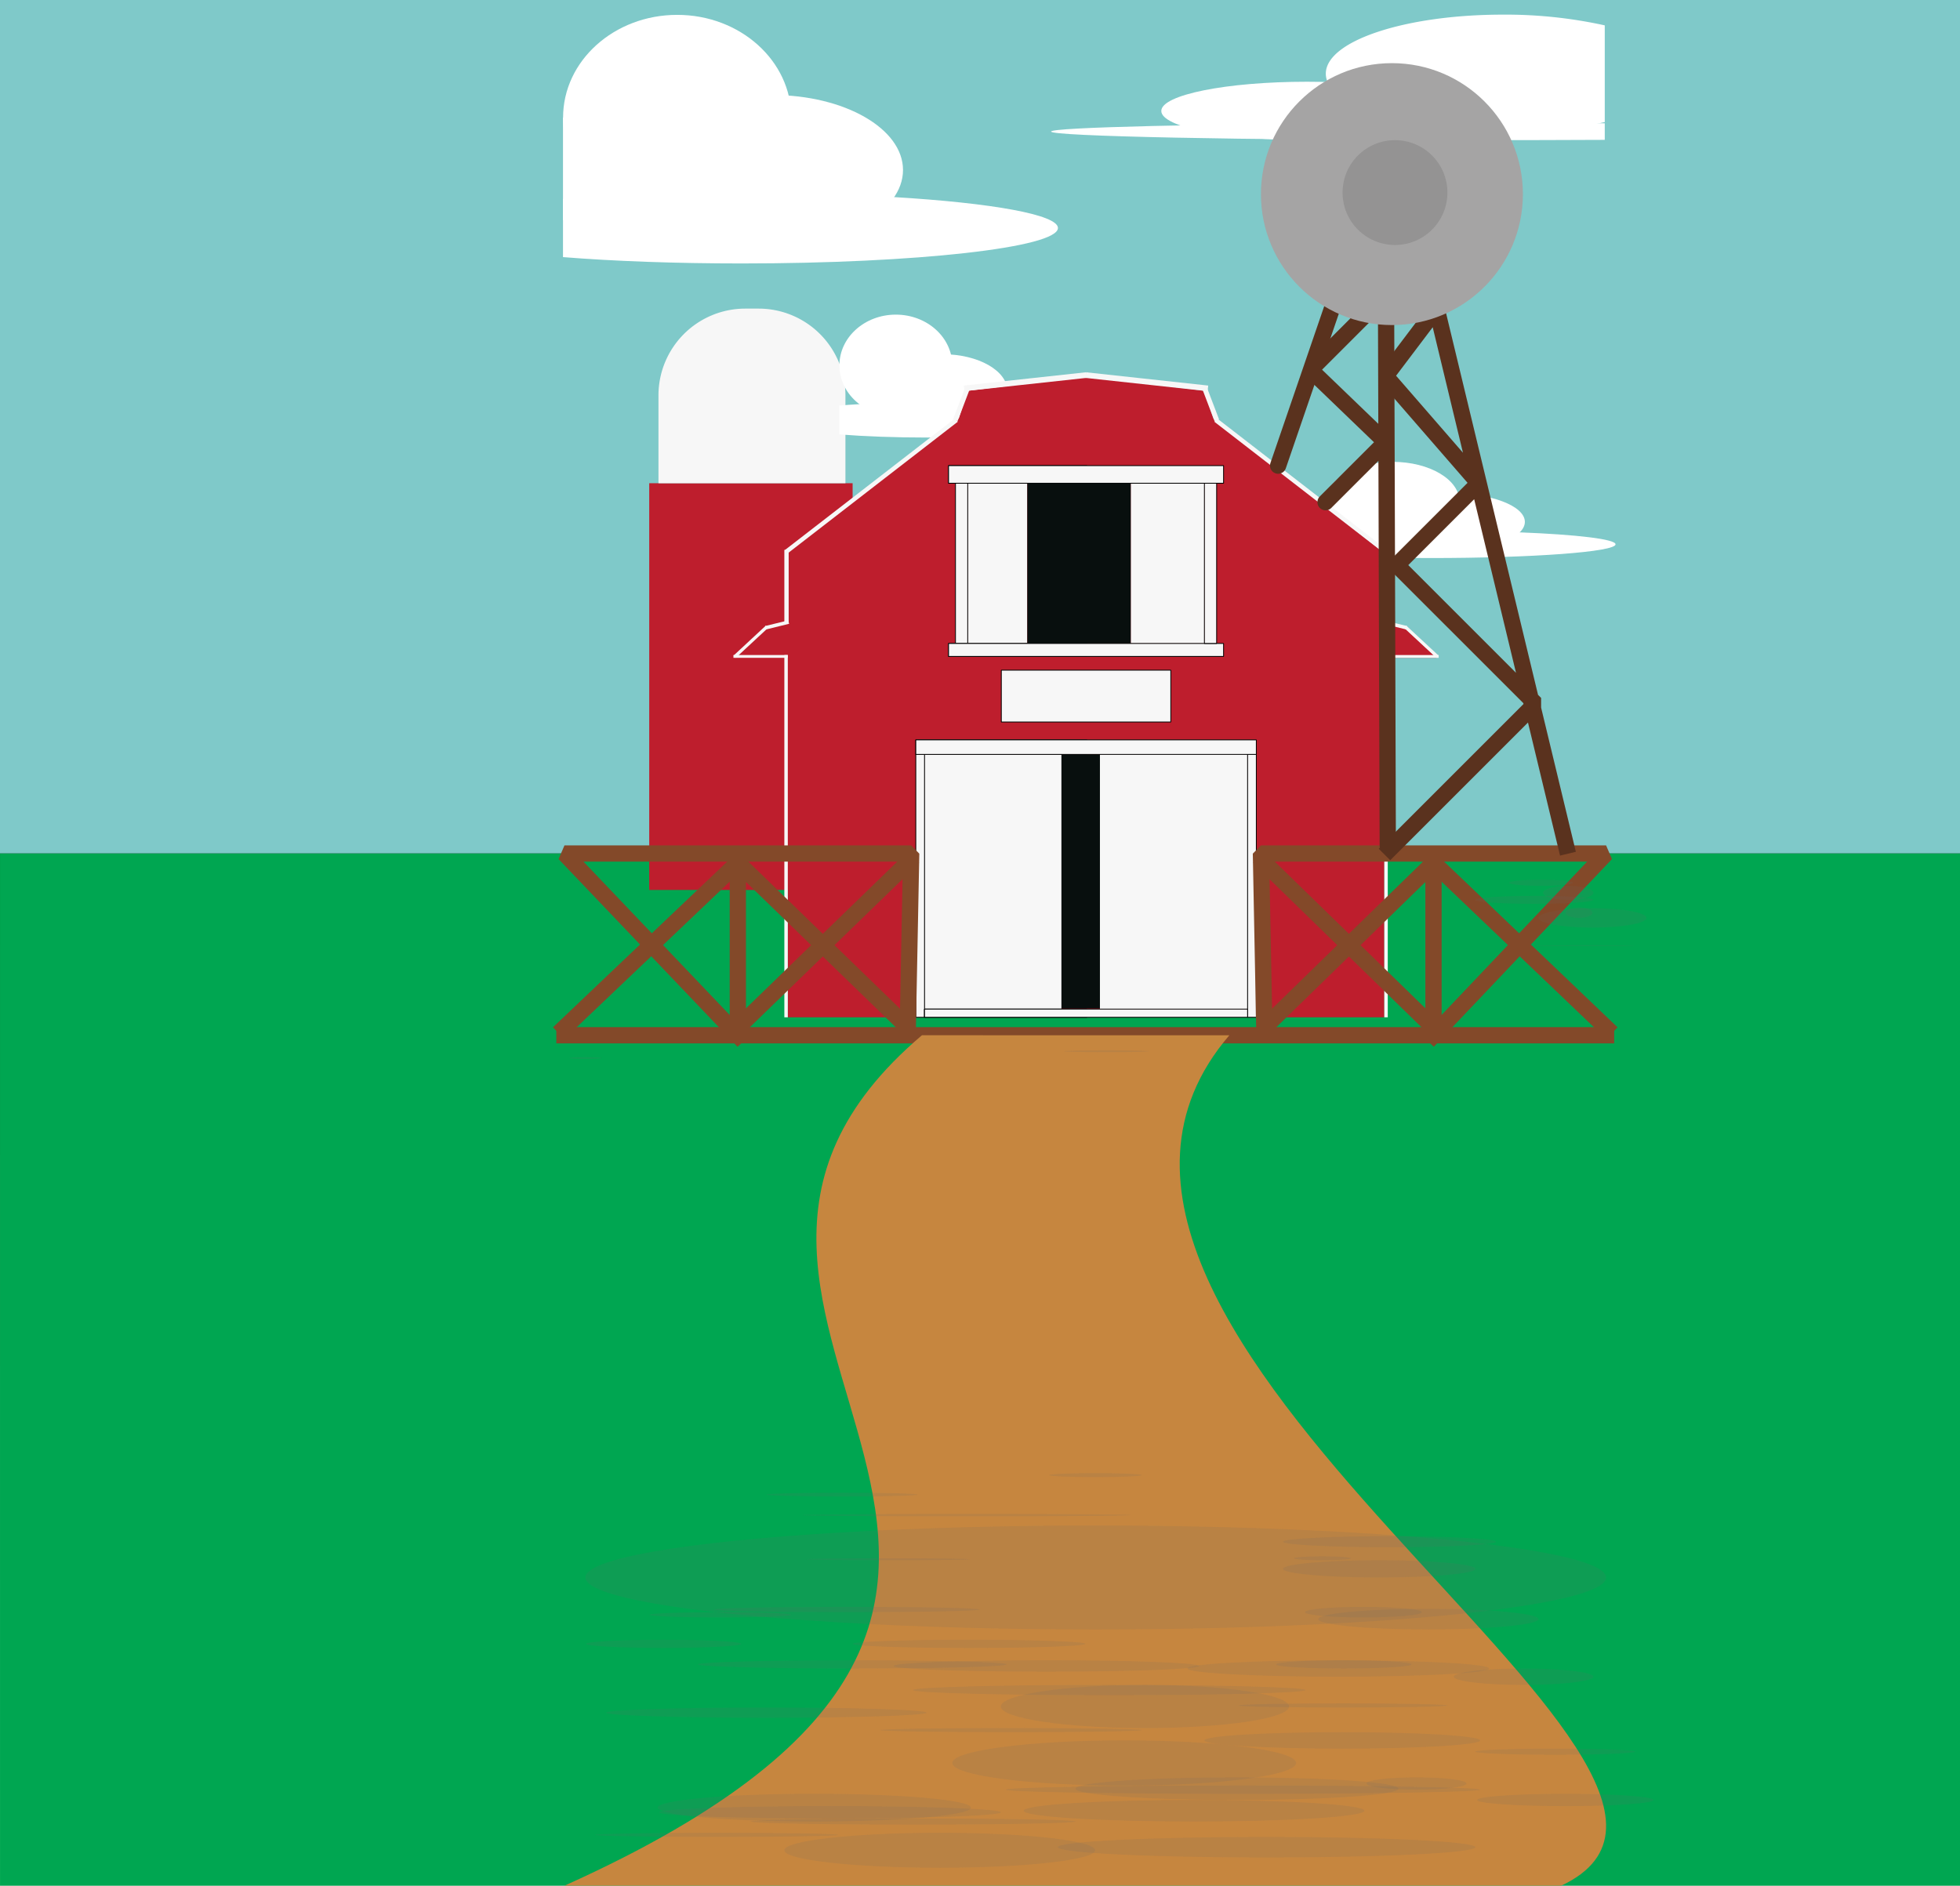<svg xmlns="http://www.w3.org/2000/svg" xmlns:xlink="http://www.w3.org/1999/xlink" width="120.505" height="115.955" viewBox="0 0 120.505 115.955">
  <rect x="0" y="0" width="120.505" height="115.955" fill="#808080" stroke="none"/>
  <defs>
    <linearGradient id="a" x1="60.253" y1="115.955" x2="60.253" y2="52.483" gradientUnits="userSpaceOnUse">
      <stop offset="0" stop-color="#fff"/>
      <stop offset="1"/>
    </linearGradient>
  </defs>
  <title>Asset 4</title>
  <g style="isolation: isolate">
    <g>
      <rect width="120.505" height="52.54" fill="#7fc9c9"/>
      <g>
        <rect x="0.001" y="52.483" width="120.504" height="63.472" fill="url(#a)"/>
        <rect x="0.001" y="52.483" width="120.504" height="63.472" fill="#00a651" style="mix-blend-mode: multiply"/>
      </g>
      <rect x="39.916" y="29.714" width="12.505" height="25.011" fill="#be1e2d"/>
      <path d="M45.821,18.977h.821a5.337,5.337,0,0,1,5.337,5.337v5.4a0,0,0,0,1,0,0H40.484a0,0,0,0,1,0,0v-5.4A5.337,5.337,0,0,1,45.821,18.977Z" fill="#f7f7f7"/>
      <g>
        <ellipse cx="55.078" cy="22.47" rx="3.47" ry="3.123" fill="#fff"/>
        <ellipse cx="57.96" cy="24.063" rx="3.983" ry="2.281" fill="#fff"/>
        <path d="M51.605,25.59v1.122c1.543.124,3.412.193,5.43.193,5.31,0,9.617-.484,9.617-1.078,0-.405-2.012-.761-4.979-.939-1.261-.084-2.695-.129-4.223-.139h-.415c-.989,0-1.944.015-2.843.05-.06,0-.114,0-.169,0-.405.015-.8.034-1.181.054-.431.025-.846.05-1.237.084Z" fill="#fff"/>
      </g>
      <g>
        <ellipse cx="85.625" cy="30.844" rx="4.108" ry="2.444" fill="#fff"/>
        <ellipse cx="89.037" cy="32.091" rx="4.715" ry="1.785" fill="#fff"/>
        <path d="M81.514,33.285v.879c1.827.1,4.04.151,6.428.151,6.287,0,11.386-.379,11.386-.844,0-.317-2.382-.6-5.895-.735-1.493-.066-3.19-.1-5-.108h-.492c-1.171,0-2.3.011-3.366.038-.07,0-.135,0-.2,0-.48.012-.949.027-1.4.043-.51.019-1,.038-1.464.065Z" fill="#fff"/>
      </g>
      <g>
        <polygon points="66.725 23.146 66.725 62.556 85.11 62.556 85.11 40.451 88.325 40.451 86.462 38.683 85.11 38.304 85.11 34.009 74.049 25.293 74.596 25.724 74.049 24.03 66.725 23.146" fill="#be1e2d"/>
        <polygon points="66.821 23.146 66.821 62.556 48.436 62.556 48.436 40.451 45.221 40.451 47.084 38.683 48.436 38.304 48.436 34.009 59.497 25.293 58.95 25.724 59.497 24.03 66.821 23.146" fill="#be1e2d"/>
        <rect x="59.497" y="29.714" width="3.662" height="9.853" fill="#f7f7f7"/>
        <path d="M56.842,46.388H76.7s.22,15.758,0,15.663-19.862,0-19.862,0Z" fill="#080f0e"/>
        <rect x="56.842" y="46.388" width="8.416" height="15.663" fill="#f7f7f7"/>
        <rect x="59.259" y="23.298" width="7.554" height="0.347" transform="translate(-2.167 6.949) rotate(-6.203)" fill="#f7f7f7"/>
        <rect x="58.979" y="23.707" width="0.299" height="2.202" transform="translate(12.666 -19.384) rotate(20.804)" fill="#f7f7f7"/>
        <rect x="53.441" y="23.261" width="0.266" height="13.232" transform="translate(44.414 -30.777) rotate(52.265)" fill="#f7f7f7"/>
        <rect x="48.223" y="33.814" width="0.266" height="4.492" fill="#f7f7f7"/>
        <rect x="47.048" y="38.319" width="1.463" height="0.217" transform="translate(-7.79 12.513) rotate(-13.807)" fill="#f7f7f7"/>
        <rect x="46.063" y="38.106" width="0.194" height="2.713" transform="translate(43.668 -21.216) rotate(47.121)" fill="#f7f7f7"/>
        <rect x="45.093" y="40.279" width="3.343" height="0.172" fill="#f7f7f7"/>
        <rect x="48.223" y="40.279" width="0.213" height="22.278" fill="#f7f7f7"/>
        <rect x="56.305" y="46.388" width="0.537" height="16.168" stroke-width="0.05" stroke="#000" stroke-linecap="square" stroke-linejoin="bevel" fill="#f7f7f7"/>
        <rect x="56.305" y="45.496" width="10.516" height="0.892" stroke-width="0.05" stroke="#000" stroke-linecap="square" stroke-linejoin="bevel" fill="#f7f7f7"/>
        <rect x="56.842" y="62.051" width="9.979" height="0.505" stroke-width="0.05" stroke="#000" stroke-linecap="square" stroke-linejoin="bevel" fill="#f7f7f7"/>
        <rect x="58.318" y="39.567" width="8.503" height="0.798" stroke-width="0.05" stroke="#000" stroke-linecap="square" stroke-linejoin="bevel" fill="#f7f7f7"/>
        <rect x="58.745" y="29.714" width="0.752" height="9.853" stroke-width="0.05" stroke="#000" stroke-linecap="square" stroke-linejoin="bevel" fill="#f7f7f7"/>
        <rect x="58.318" y="28.633" width="8.503" height="1.082" stroke-width="0.05" stroke="#000" stroke-linecap="square" stroke-linejoin="bevel" fill="#f7f7f7"/>
        <rect x="61.563" y="41.209" width="10.42" height="3.189" stroke-width="0.05" stroke="#000" stroke-linecap="square" stroke-linejoin="bevel" fill="#f7f7f7"/>
        <rect x="69.521" y="29.714" width="4.528" height="9.853" fill="#f7f7f7"/>
        <rect x="66.732" y="23.298" width="7.554" height="0.347" transform="translate(138.07 54.426) rotate(-173.797)" fill="#f7f7f7"/>
        <rect x="74.268" y="23.707" width="0.299" height="2.202" transform="translate(152.794 21.568) rotate(159.196)" fill="#f7f7f7"/>
        <rect x="67.626" y="46.388" width="9.078" height="15.663" fill="#f7f7f7"/>
        <rect x="79.839" y="23.261" width="0.266" height="13.232" transform="translate(152.544 -15.084) rotate(127.735)" fill="#f7f7f7"/>
        <rect x="85.057" y="33.814" width="0.266" height="4.492" transform="translate(170.38 72.119) rotate(-180)" fill="#f7f7f7"/>
        <rect x="85.035" y="38.319" width="1.463" height="0.217" transform="translate(159.885 96.212) rotate(-166.193)" fill="#f7f7f7"/>
        <rect x="87.289" y="38.106" width="0.194" height="2.713" transform="translate(175.766 2.278) rotate(132.879)" fill="#f7f7f7"/>
        <rect x="85.11" y="40.279" width="3.343" height="0.172" transform="translate(173.563 80.73) rotate(-180)" fill="#f7f7f7"/>
        <rect x="85.11" y="40.279" width="0.213" height="22.278" transform="translate(170.433 102.835) rotate(-180)" fill="#f7f7f7"/>
        <rect x="76.704" y="46.388" width="0.537" height="16.168" transform="translate(153.945 108.944) rotate(-180)" stroke-width="0.05" stroke="#000" stroke-linecap="square" stroke-linejoin="bevel" fill="#f7f7f7"/>
        <rect x="56.305" y="45.496" width="20.936" height="0.892" transform="translate(133.546 91.884) rotate(-180)" stroke-width="0.05" stroke="#000" stroke-linecap="square" stroke-linejoin="bevel" fill="#f7f7f7"/>
        <rect x="56.842" y="62.051" width="19.862" height="0.505" transform="translate(133.546 124.607) rotate(-180)" stroke-width="0.05" stroke="#000" stroke-linecap="square" stroke-linejoin="bevel" fill="#f7f7f7"/>
        <rect x="58.318" y="39.567" width="16.909" height="0.798" transform="translate(133.546 79.932) rotate(-180)" stroke-width="0.05" stroke="#000" stroke-linecap="square" stroke-linejoin="bevel" fill="#f7f7f7"/>
        <rect x="74.049" y="29.714" width="0.752" height="9.853" transform="translate(148.851 69.281) rotate(-180)" stroke-width="0.05" stroke="#000" stroke-linecap="square" stroke-linejoin="bevel" fill="#f7f7f7"/>
        <rect x="58.318" y="28.633" width="16.909" height="1.082" transform="translate(133.546 58.347) rotate(-180)" stroke-width="0.05" stroke="#000" stroke-linecap="square" stroke-linejoin="bevel" fill="#f7f7f7"/>
        <rect x="63.159" y="29.714" width="6.362" height="9.853" fill="#080f0e"/>
      </g>
      <line x1="45.363" y1="53.051" x2="34.705" y2="63.188" fill="none" stroke="#834929" stroke-linecap="square" stroke-linejoin="bevel"/>
      <polyline points="45.363 63.662 34.705 52.483 56.021 52.483 55.813 63.188 45.363 53.051 45.363 63.188 55.813 53.051" fill="none" stroke="#834929" stroke-linecap="square" stroke-linejoin="bevel"/>
      <line x1="88.135" y1="53.051" x2="98.745" y2="63.188" fill="none" stroke="#834929" stroke-linecap="square" stroke-linejoin="bevel"/>
      <polyline points="88.135 63.662 98.745 52.483 77.525 52.483 77.732 63.188 88.135 53.051 88.135 63.188 77.732 53.051" fill="none" stroke="#834929" stroke-linecap="square" stroke-linejoin="bevel"/>
      <line x1="98.744" y1="63.66" x2="34.704" y2="63.66" fill="none" stroke="#834929" stroke-linecap="square" stroke-linejoin="bevel"/>
      <path d="M75.582,63.662c-15.742,18.379,35.3,45.292,20.407,52.293H34.705c40.61-18.283,1.222-34.674,21.978-52.295Z" fill="#c6863f"/>
      <ellipse cx="67.369" cy="97.003" rx="31.376" ry="3.196" fill="#666766" opacity="0.14" style="mix-blend-mode: multiply"/>
      <path d="M98.664,1.56V7.51c-.1.02-.21.04-.32.07a28.5,28.5,0,0,1-5.94.59,28.118,28.118,0,0,1-5.98-.6c-2.96-.65-4.91-1.77-4.91-3.04C81.514,2.52,86.384.9,92.4.9A28.3,28.3,0,0,1,98.664,1.56Z" fill="#fff"/>
      <ellipse cx="80.354" cy="6.823" rx="8.955" ry="1.797" fill="#fff"/>
      <path d="M98.664,7.58V8.6c-2.5.01-5.17.02-7.93.02-14.42,0-26.11-.24-26.11-.53,0-.26,9.43-.48,21.8-.52h.01c1.4-.01,2.84-.01,4.3-.01,2.65,0,5.2.01,7.61.02Z" fill="#fff"/>
      <g>
        <polyline points="85.323 52.009 85.216 18.093 80.569 22.74 85.19 27.188 81.498 30.88" fill="none" stroke="#5a321e" stroke-linecap="round" stroke-linejoin="bevel"/>
        <line x1="82.358" y1="17.62" x2="78.582" y2="28.633" fill="none" stroke="#5a321e" stroke-linecap="round" stroke-linejoin="bevel"/>
        <polyline points="96.284 52.009 90.912 29.714 88.325 18.977 85.19 23.126 90.912 29.714 85.876 34.75 94.397 43.27 85.475 52.191" fill="none" stroke="#5a321e" stroke-linecap="square" stroke-linejoin="bevel"/>
        <circle cx="85.578" cy="11.936" r="8.053" fill="#a5a4a4"/>
        <circle cx="85.767" cy="11.842" r="3.223" fill="#262626" opacity="0.13"/>
      </g>
      <ellipse cx="62.169" cy="106.388" rx="8.025" ry="0.126" fill="#666766" opacity="0.14" style="mix-blend-mode: multiply"/>
      <path d="M87.475,102.6h0Z" fill="#666766" opacity="0.14" style="mix-blend-mode: multiply"/>
      <ellipse cx="76.416" cy="110.051" rx="14.585" ry="0.253" fill="#666766" opacity="0.14" style="mix-blend-mode: multiply"/>
      <ellipse cx="56.141" cy="112.009" rx="9.981" ry="0.189" fill="#666766" opacity="0.14" style="mix-blend-mode: multiply"/>
      <ellipse cx="82.575" cy="104.872" rx="6.415" ry="0.126" fill="#666766" opacity="0.14" style="mix-blend-mode: multiply"/>
      <ellipse cx="83.825" cy="99.135" rx="3.589" ry="0.326" fill="#666766" opacity="0.14" style="mix-blend-mode: multiply"/>
      <ellipse cx="82.62" cy="102.346" rx="4.161" ry="0.253" fill="#666766" opacity="0.14" style="mix-blend-mode: multiply"/>
      <ellipse cx="81.313" cy="95.822" rx="1.76" ry="0.12" fill="#666766" opacity="0.14" style="mix-blend-mode: multiply"/>
      <path d="M100.544,101.335h0Z" fill="#666766" opacity="0.14" style="mix-blend-mode: multiply"/>
      <ellipse cx="95.625" cy="107.714" rx="4.919" ry="0.189" fill="#666766" opacity="0.14" style="mix-blend-mode: multiply"/>
      <ellipse cx="96.243" cy="110.683" rx="5.424" ry="0.379" fill="#666766" opacity="0.14" style="mix-blend-mode: multiply"/>
      <ellipse cx="93.671" cy="103.104" rx="4.29" ry="0.505" fill="#666766" opacity="0.14" style="mix-blend-mode: multiply"/>
      <path d="M60.22,103.1h0Z" fill="#666766" opacity="0.14" style="mix-blend-mode: multiply"/>
      <ellipse cx="47.117" cy="105.314" rx="9.849" ry="0.316" fill="#666766" opacity="0.14" style="mix-blend-mode: multiply"/>
      <ellipse cx="52.398" cy="102.346" rx="9.493" ry="0.253" fill="#666766" opacity="0.14" style="mix-blend-mode: multiply"/>
      <ellipse cx="52.065" cy="98.972" rx="8.155" ry="0.163" fill="#666766" opacity="0.14" style="mix-blend-mode: multiply"/>
      <ellipse cx="54.588" cy="95.882" rx="5.005" ry="0.06" fill="#666766" opacity="0.14" style="mix-blend-mode: multiply"/>
      <ellipse cx="40.807" cy="101.083" rx="4.766" ry="0.253" fill="#666766" opacity="0.14" style="mix-blend-mode: multiply"/>
      <ellipse cx="44.284" cy="99.298" rx="4.369" ry="0.163" fill="#666766" opacity="0.14" style="mix-blend-mode: multiply"/>
      <path d="M51.712,93.978h0Z" fill="#666766" opacity="0.14" style="mix-blend-mode: multiply"/>
      <path d="M53.233,92.842h0Z" fill="#666766" opacity="0.14" style="mix-blend-mode: multiply"/>
      <ellipse cx="51.764" cy="91.907" rx="4.647" ry="0.118" fill="#666766" opacity="0.14" style="mix-blend-mode: multiply"/>
      <ellipse cx="59.427" cy="93.168" rx="10.094" ry="0.077" fill="#666766" opacity="0.14" style="mix-blend-mode: multiply"/>
      <ellipse cx="67.349" cy="90.709" rx="2.845" ry="0.122" fill="#666766" opacity="0.14" style="mix-blend-mode: multiply"/>
      <path d="M69.521,66.541h0Z" fill="#666766" opacity="0.14" style="mix-blend-mode: multiply"/>
      <ellipse cx="68.029" cy="64.644" rx="2.609" ry="0.057" fill="#666766" opacity="0.14" style="mix-blend-mode: multiply"/>
      <ellipse cx="35.994" cy="65.06" rx="0.985" ry="0.058" fill="#666766" opacity="0.14" style="mix-blend-mode: multiply"/>
      <ellipse cx="51.029" cy="111.441" rx="10.507" ry="0.379" fill="#666766" opacity="0.14" style="mix-blend-mode: multiply"/>
      <ellipse cx="44.053" cy="112.83" rx="7.473" ry="0.126" fill="#666766" opacity="0.14" style="mix-blend-mode: multiply"/>
      <ellipse cx="77.874" cy="113.588" rx="12.833" ry="0.632" fill="#666766" opacity="0.14" style="mix-blend-mode: multiply"/>
      <ellipse cx="82.525" cy="107.02" rx="8.476" ry="0.505" fill="#666766" opacity="0.14" style="mix-blend-mode: multiply"/>
      <ellipse cx="82.281" cy="102.598" rx="9.273" ry="0.505" fill="#666766" opacity="0.14" style="mix-blend-mode: multiply"/>
      <path d="M82.716,106.262h0Z" fill="#666766" opacity="0.14" style="mix-blend-mode: multiply"/>
      <ellipse cx="76.054" cy="109.988" rx="9.931" ry="0.695" fill="#666766" opacity="0.14" style="mix-blend-mode: multiply"/>
      <ellipse cx="73.413" cy="111.346" rx="10.473" ry="0.663" fill="#666766" opacity="0.14" style="mix-blend-mode: multiply"/>
      <ellipse cx="57.776" cy="113.777" rx="9.552" ry="1.074" fill="#666766" opacity="0.14" style="mix-blend-mode: multiply"/>
      <ellipse cx="50.062" cy="111.156" rx="9.627" ry="0.853" fill="#666766" opacity="0.14" style="mix-blend-mode: multiply"/>
      <path d="M63.159,105.63h0Z" fill="#666766" opacity="0.14" style="mix-blend-mode: multiply"/>
      <path d="M63.037,101.335h0Z" fill="#666766" opacity="0.14" style="mix-blend-mode: multiply"/>
      <ellipse cx="59.573" cy="101.083" rx="7.152" ry="0.253" fill="#666766" opacity="0.14" style="mix-blend-mode: multiply"/>
      <ellipse cx="64.331" cy="102.443" rx="9.39" ry="0.35" fill="#666766" opacity="0.14" style="mix-blend-mode: multiply"/>
      <ellipse cx="68.195" cy="103.925" rx="12.066" ry="0.316" fill="#666766" opacity="0.14" style="mix-blend-mode: multiply"/>
      <ellipse cx="70.393" cy="104.935" rx="8.857" ry="1.326" fill="#666766" opacity="0.14" style="mix-blend-mode: multiply"/>
      <ellipse cx="69.117" cy="108.409" rx="10.57" ry="1.389" fill="#666766" opacity="0.14" style="mix-blend-mode: multiply"/>
      <path d="M96.72,109.8h0Z" fill="#666766" opacity="0.14" style="mix-blend-mode: multiply"/>
      <ellipse cx="87.087" cy="109.672" rx="3.076" ry="0.379" fill="#666766" opacity="0.14" style="mix-blend-mode: multiply"/>
      <path d="M95.479,100.2h0Z" fill="#666766" opacity="0.14" style="mix-blend-mode: multiply"/>
      <ellipse cx="87.82" cy="99.563" rx="6.768" ry="0.635" fill="#666766" opacity="0.14" style="mix-blend-mode: multiply"/>
      <ellipse cx="84.794" cy="96.472" rx="5.912" ry="0.53" fill="#666766" opacity="0.14" style="mix-blend-mode: multiply"/>
      <ellipse cx="85.43" cy="94.804" rx="6.548" ry="0.339" fill="#666766" opacity="0.14" style="mix-blend-mode: multiply"/>
      <ellipse cx="97.908" cy="56.444" rx="3.32" ry="0.598" fill="#666766" opacity="0.14" style="mix-blend-mode: multiply"/>
      <ellipse cx="97.076" cy="56.121" rx="0.833" ry="0.323" fill="#666766" opacity="0.14" style="mix-blend-mode: multiply"/>
      <ellipse cx="94.333" cy="55.334" rx="3.627" ry="0.246" fill="#666766" opacity="0.14" style="mix-blend-mode: multiply"/>
      <ellipse cx="96.415" cy="54.903" rx="1.546" ry="0.431" fill="#666766" opacity="0.14" style="mix-blend-mode: multiply"/>
      <ellipse cx="94.749" cy="54.283" rx="1.97" ry="0.189" fill="#666766" opacity="0.14" style="mix-blend-mode: multiply"/>
      <ellipse cx="97.439" cy="58.148" rx="3.105" ry="0.028" fill="#666766" opacity="0.14" style="mix-blend-mode: multiply"/>
      <ellipse cx="41.636" cy="7.23" rx="7.017" ry="6.316" fill="#fff"/>
      <ellipse cx="47.465" cy="10.453" rx="8.054" ry="4.612" fill="#fff"/>
      <path d="M34.614,13.54v2.27c3.12.25,6.9.39,10.98.39,10.74,0,19.45-.98,19.45-2.18,0-.82-4.07-1.54-10.07-1.9-2.55-.17-5.45-.26-8.54-.28h-.84c-2,0-3.93.03-5.75.1-.12,0-.23.01-.34.01-.82.03-1.62.07-2.39.11-.87.05-1.71.1-2.5.17Z" fill="#fff"/>
      <path d="M34.614,13.54a2.437,2.437,0,0,0,.27.01,7.606,7.606,0,0,0,3.42-.75h.01a3.984,3.984,0,0,0,1.19-.85,2.253,2.253,0,0,0,.21-.24,2.156,2.156,0,0,0,.49-1.32,2.094,2.094,0,0,0-.45-1.27c-.82-1.12-2.69-1.89-4.87-1.89a2.437,2.437,0,0,0-.27.01v6.3Z" fill="#fff"/>
    </g>
  </g>
</svg>

